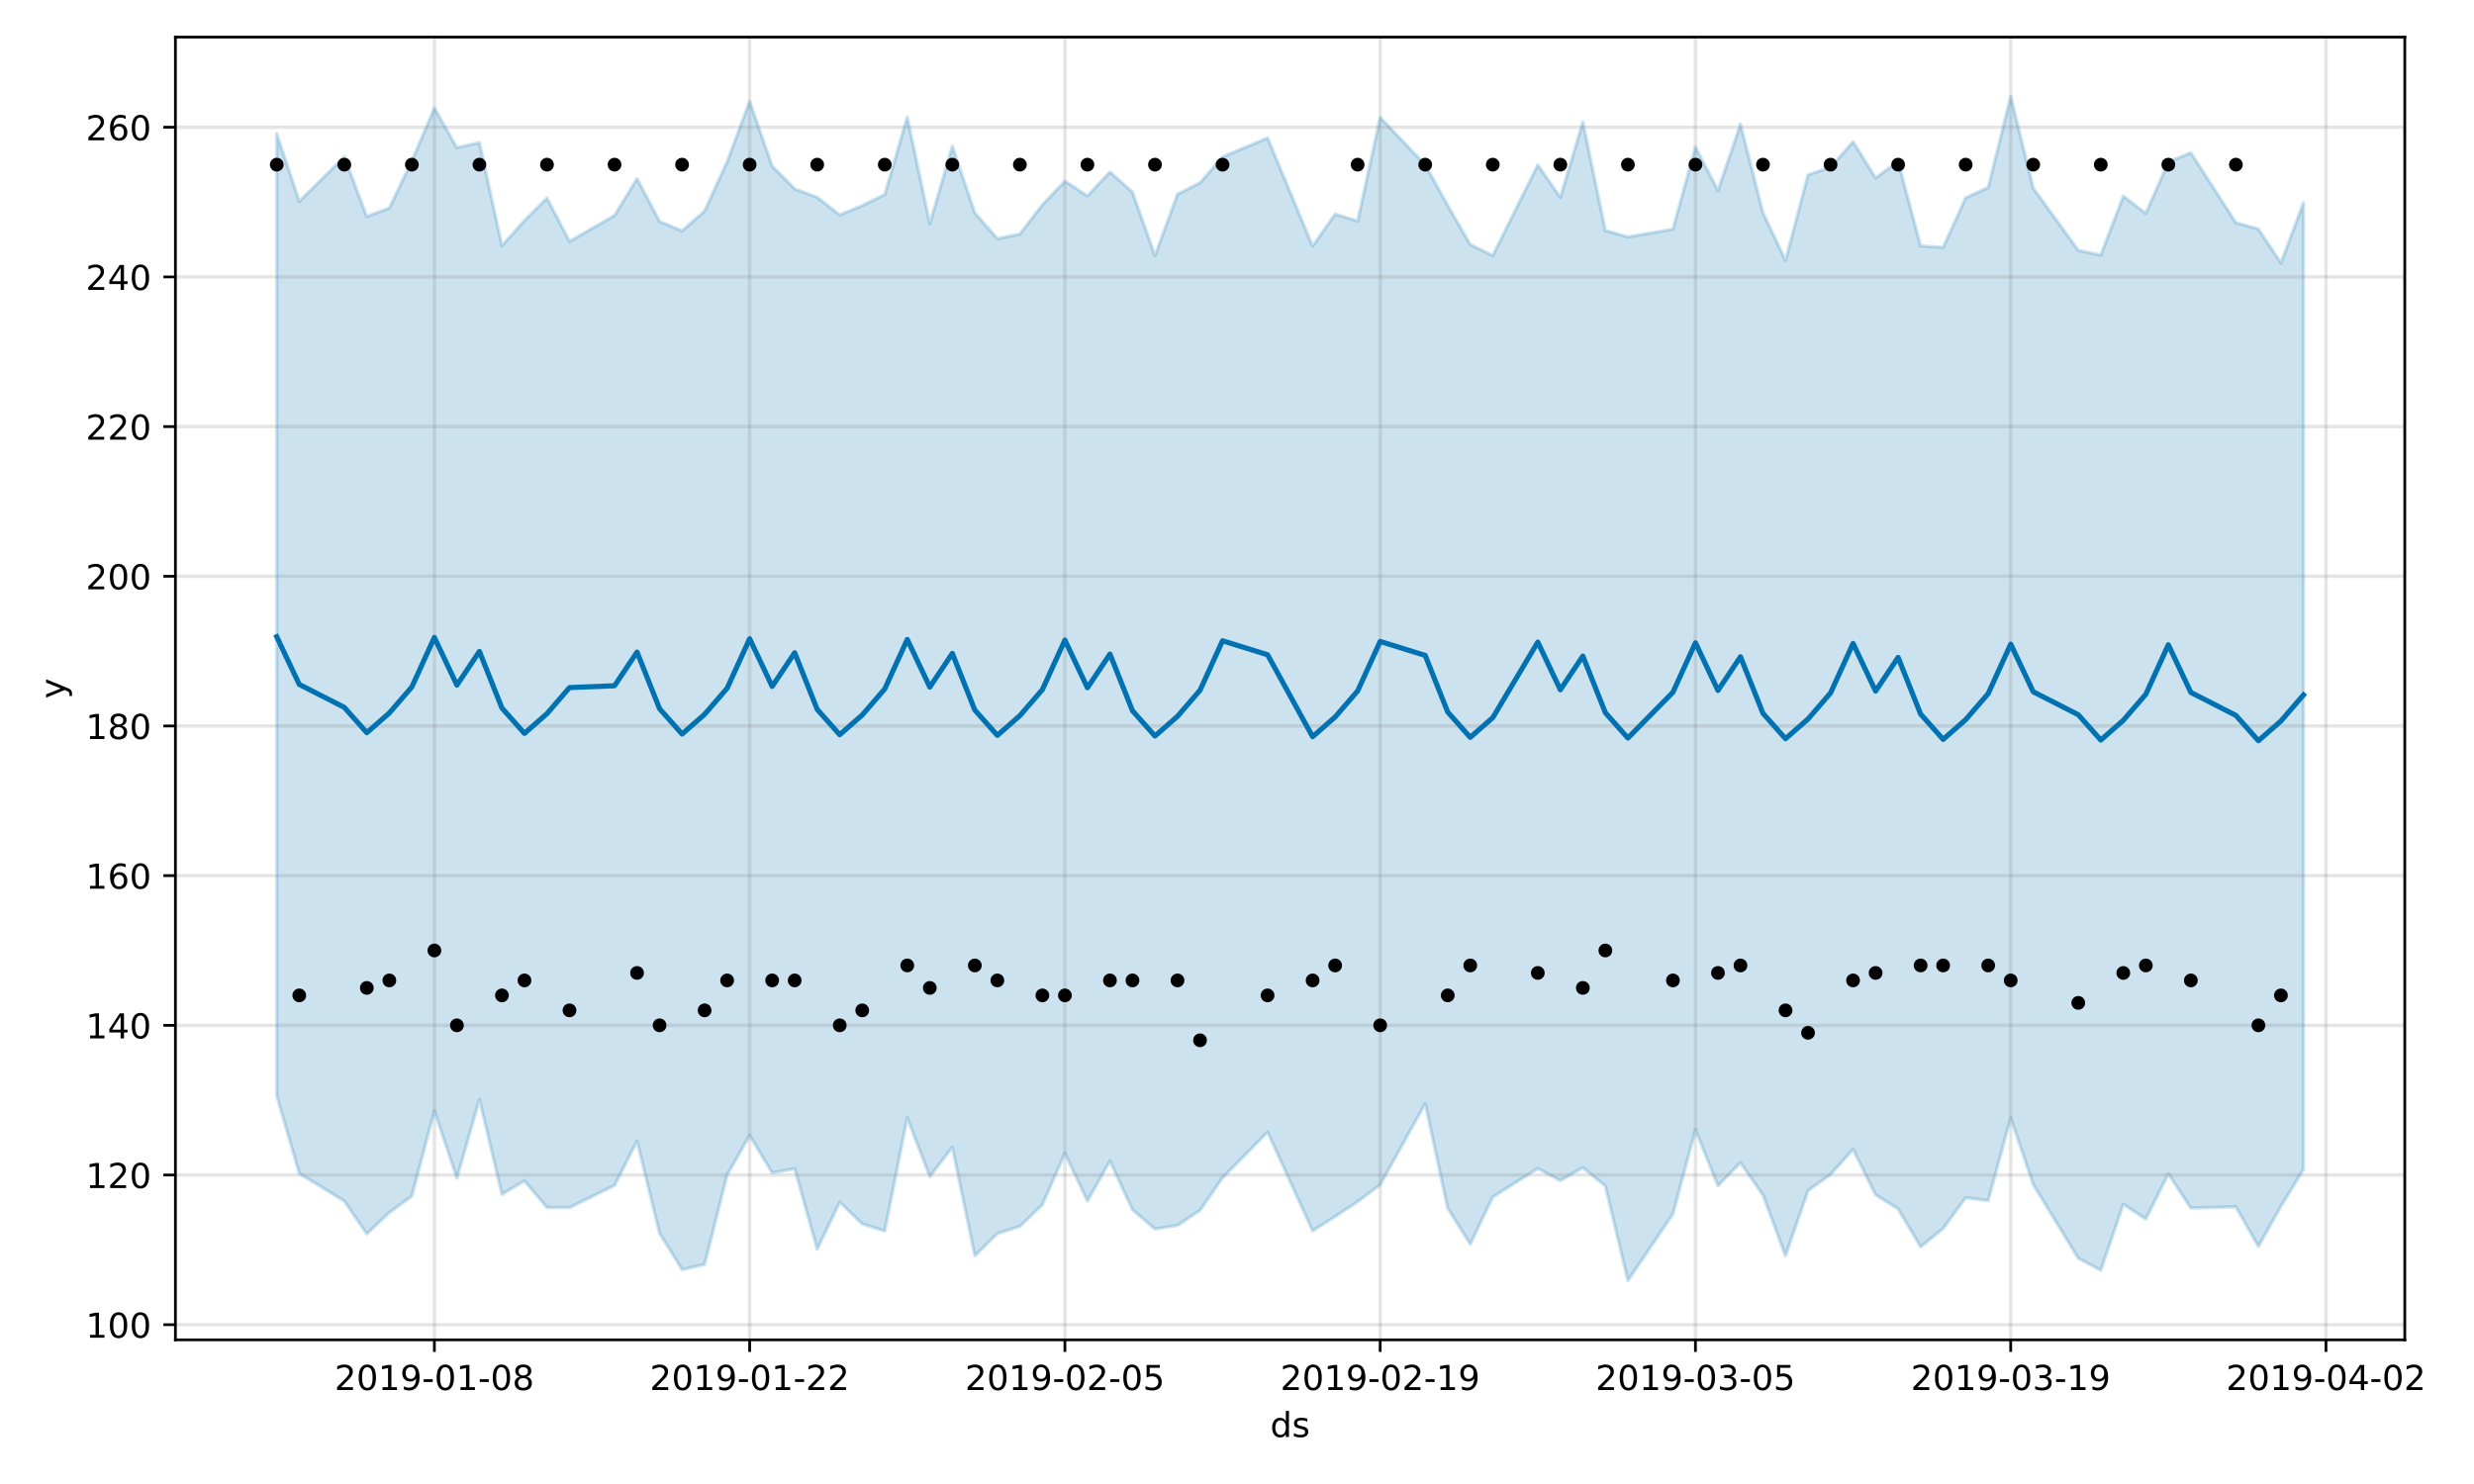 <?xml version="1.0" encoding="utf-8" standalone="no"?>
<!DOCTYPE svg PUBLIC "-//W3C//DTD SVG 1.1//EN"
  "http://www.w3.org/Graphics/SVG/1.1/DTD/svg11.dtd">
<!-- Created with matplotlib (https://matplotlib.org/) -->
<svg height="432pt" version="1.1" viewBox="0 0 720 432" width="720pt" xmlns="http://www.w3.org/2000/svg" xmlns:xlink="http://www.w3.org/1999/xlink">
 <defs>
  <style type="text/css">
*{stroke-linecap:butt;stroke-linejoin:round;}
  </style>
 </defs>
 <g id="figure_1">
  <g id="patch_1">
   <path d="M 0 432 
L 720 432 
L 720 0 
L 0 0 
z
" style="fill:#ffffff;"/>
  </g>
  <g id="axes_1">
   <g id="patch_2">
    <path d="M 51.05 390.04 
L 699.857 390.04 
L 699.857 10.8 
L 51.05 10.8 
z
" style="fill:#ffffff;"/>
   </g>
   <g id="PolyCollection_1">
    <defs>
     <path d="M 80.541 -393.031 
L 80.541 -112.996 
L 87.095 -90.414 
L 100.202 -82.347 
L 106.756 -72.793 
L 113.309 -79.003 
L 119.863 -83.806 
L 126.417 -108.624 
L 132.97 -89.027 
L 139.524 -111.97 
L 146.077 -84.325 
L 152.631 -88.245 
L 159.185 -80.481 
L 165.738 -80.452 
L 178.845 -86.911 
L 185.399 -99.842 
L 191.953 -72.995 
L 198.506 -62.417 
L 205.06 -63.911 
L 211.613 -89.942 
L 218.167 -101.475 
L 224.721 -90.562 
L 231.274 -91.786 
L 237.828 -68.324 
L 244.381 -82.041 
L 250.935 -75.71 
L 257.489 -73.663 
L 264.042 -106.62 
L 270.596 -89.482 
L 277.15 -98.022 
L 283.703 -66.409 
L 290.257 -72.896 
L 296.81 -74.989 
L 303.364 -81.3 
L 309.918 -96.272 
L 316.471 -82.378 
L 323.025 -94.016 
L 329.578 -79.816 
L 336.132 -74.245 
L 342.686 -75.259 
L 349.239 -79.662 
L 355.793 -89.118 
L 368.9 -102.453 
L 382.007 -73.694 
L 388.561 -77.851 
L 395.114 -82.184 
L 401.668 -87.1 
L 414.775 -110.725 
L 421.329 -80.259 
L 427.883 -69.832 
L 434.436 -83.529 
L 447.543 -91.842 
L 454.097 -88.33 
L 460.651 -92.069 
L 467.204 -86.733 
L 473.758 -59.198 
L 486.865 -78.576 
L 493.419 -103.106 
L 499.972 -86.839 
L 506.526 -93.524 
L 513.079 -84.076 
L 519.633 -66.426 
L 526.187 -85.397 
L 532.74 -90.083 
L 539.294 -97.398 
L 545.847 -84.186 
L 552.401 -80.092 
L 558.955 -69.004 
L 565.508 -74.364 
L 572.062 -83.323 
L 578.616 -82.503 
L 585.169 -106.569 
L 591.723 -87.184 
L 604.83 -65.717 
L 611.384 -62.22 
L 617.937 -81.444 
L 624.491 -77.128 
L 631.044 -90.275 
L 637.598 -80.321 
L 650.705 -80.662 
L 657.259 -69.152 
L 663.812 -80.847 
L 670.366 -91.546 
L 670.366 -372.985 
L 670.366 -372.985 
L 663.812 -355.442 
L 657.259 -365.333 
L 650.705 -367.162 
L 637.598 -387.531 
L 631.044 -384.836 
L 624.491 -369.896 
L 617.937 -374.91 
L 611.384 -357.739 
L 604.83 -359.141 
L 591.723 -377.252 
L 585.169 -403.962 
L 578.616 -377.412 
L 572.062 -374.412 
L 565.508 -359.986 
L 558.955 -360.425 
L 552.401 -385.003 
L 545.847 -380.218 
L 539.294 -390.752 
L 532.74 -383.26 
L 526.187 -381.119 
L 519.633 -356.186 
L 513.079 -370.069 
L 506.526 -395.818 
L 499.972 -376.552 
L 493.419 -389.192 
L 486.865 -365.293 
L 473.758 -363.027 
L 467.204 -364.928 
L 460.651 -396.491 
L 454.097 -374.532 
L 447.543 -384.011 
L 434.436 -357.605 
L 427.883 -360.825 
L 421.329 -372.202 
L 414.775 -384.045 
L 401.668 -397.806 
L 395.114 -367.654 
L 388.561 -369.676 
L 382.007 -360.357 
L 368.9 -391.854 
L 355.793 -386.323 
L 349.239 -378.793 
L 342.686 -375.455 
L 336.132 -357.601 
L 329.578 -376.056 
L 323.025 -381.943 
L 316.471 -374.975 
L 309.918 -379.261 
L 303.364 -372.405 
L 296.81 -363.875 
L 290.257 -362.541 
L 283.703 -370.037 
L 277.15 -389.393 
L 270.596 -366.94 
L 264.042 -397.931 
L 257.489 -375.388 
L 250.935 -372.156 
L 244.381 -369.425 
L 237.828 -374.568 
L 231.274 -377.027 
L 224.721 -383.659 
L 218.167 -402.457 
L 211.613 -384.92 
L 205.06 -370.587 
L 198.506 -364.803 
L 191.953 -367.537 
L 185.399 -379.992 
L 178.845 -369.275 
L 165.738 -361.738 
L 159.185 -374.35 
L 152.631 -367.805 
L 146.077 -360.451 
L 139.524 -390.489 
L 132.97 -389.014 
L 126.417 -400.555 
L 119.863 -385.164 
L 113.309 -371.452 
L 106.756 -368.957 
L 100.202 -386.352 
L 87.095 -373.38 
L 80.541 -393.031 
z
" id="mc0c5f2b13e" style="stroke:#0072b2;stroke-opacity:0.2;"/>
    </defs>
    <g clip-path="url(#p1624e33a22)">
     <use style="fill:#0072b2;fill-opacity:0.2;stroke:#0072b2;stroke-opacity:0.2;" x="0" xlink:href="#mc0c5f2b13e" y="432"/>
    </g>
   </g>
   <g id="matplotlib.axis_1">
    <g id="xtick_1">
     <g id="line2d_1">
      <path clip-path="url(#p1624e33a22)" d="M 126.417 390.04 
L 126.417 10.8 
" style="fill:none;stroke:#808080;stroke-linecap:square;stroke-opacity:0.2;"/>
     </g>
     <g id="line2d_2">
      <defs>
       <path d="M 0 0 
L 0 3.5 
" id="m51bd5bab0f" style="stroke:#000000;stroke-width:0.8;"/>
      </defs>
      <g>
       <use style="stroke:#000000;stroke-width:0.8;" x="126.417" xlink:href="#m51bd5bab0f" y="390.04"/>
      </g>
     </g>
     <g id="text_1">
      <!-- 2019-01-08 -->
      <defs>
       <path d="M 19.188 8.297 
L 53.609 8.297 
L 53.609 0 
L 7.328 0 
L 7.328 8.297 
Q 12.938 14.109 22.625 23.891 
Q 32.328 33.688 34.812 36.531 
Q 39.547 41.844 41.422 45.531 
Q 43.312 49.219 43.312 52.781 
Q 43.312 58.594 39.234 62.25 
Q 35.156 65.922 28.609 65.922 
Q 23.969 65.922 18.812 64.312 
Q 13.672 62.703 7.812 59.422 
L 7.812 69.391 
Q 13.766 71.781 18.938 73 
Q 24.125 74.219 28.422 74.219 
Q 39.75 74.219 46.484 68.547 
Q 53.219 62.891 53.219 53.422 
Q 53.219 48.922 51.531 44.891 
Q 49.859 40.875 45.406 35.406 
Q 44.188 33.984 37.641 27.219 
Q 31.109 20.453 19.188 8.297 
z
" id="DejaVuSans-50"/>
       <path d="M 31.781 66.406 
Q 24.172 66.406 20.328 58.906 
Q 16.5 51.422 16.5 36.375 
Q 16.5 21.391 20.328 13.891 
Q 24.172 6.391 31.781 6.391 
Q 39.453 6.391 43.281 13.891 
Q 47.125 21.391 47.125 36.375 
Q 47.125 51.422 43.281 58.906 
Q 39.453 66.406 31.781 66.406 
z
M 31.781 74.219 
Q 44.047 74.219 50.516 64.516 
Q 56.984 54.828 56.984 36.375 
Q 56.984 17.969 50.516 8.266 
Q 44.047 -1.422 31.781 -1.422 
Q 19.531 -1.422 13.062 8.266 
Q 6.594 17.969 6.594 36.375 
Q 6.594 54.828 13.062 64.516 
Q 19.531 74.219 31.781 74.219 
z
" id="DejaVuSans-48"/>
       <path d="M 12.406 8.297 
L 28.516 8.297 
L 28.516 63.922 
L 10.984 60.406 
L 10.984 69.391 
L 28.422 72.906 
L 38.281 72.906 
L 38.281 8.297 
L 54.391 8.297 
L 54.391 0 
L 12.406 0 
z
" id="DejaVuSans-49"/>
       <path d="M 10.984 1.516 
L 10.984 10.5 
Q 14.703 8.734 18.5 7.812 
Q 22.312 6.891 25.984 6.891 
Q 35.75 6.891 40.891 13.453 
Q 46.047 20.016 46.781 33.406 
Q 43.953 29.203 39.594 26.953 
Q 35.25 24.703 29.984 24.703 
Q 19.047 24.703 12.672 31.312 
Q 6.297 37.938 6.297 49.422 
Q 6.297 60.641 12.938 67.422 
Q 19.578 74.219 30.609 74.219 
Q 43.266 74.219 49.922 64.516 
Q 56.594 54.828 56.594 36.375 
Q 56.594 19.141 48.406 8.859 
Q 40.234 -1.422 26.422 -1.422 
Q 22.703 -1.422 18.891 -0.688 
Q 15.094 0.047 10.984 1.516 
z
M 30.609 32.422 
Q 37.25 32.422 41.125 36.953 
Q 45.016 41.5 45.016 49.422 
Q 45.016 57.281 41.125 61.844 
Q 37.25 66.406 30.609 66.406 
Q 23.969 66.406 20.094 61.844 
Q 16.219 57.281 16.219 49.422 
Q 16.219 41.5 20.094 36.953 
Q 23.969 32.422 30.609 32.422 
z
" id="DejaVuSans-57"/>
       <path d="M 4.891 31.391 
L 31.203 31.391 
L 31.203 23.391 
L 4.891 23.391 
z
" id="DejaVuSans-45"/>
       <path d="M 31.781 34.625 
Q 24.75 34.625 20.719 30.859 
Q 16.703 27.094 16.703 20.516 
Q 16.703 13.922 20.719 10.156 
Q 24.75 6.391 31.781 6.391 
Q 38.812 6.391 42.859 10.172 
Q 46.922 13.969 46.922 20.516 
Q 46.922 27.094 42.891 30.859 
Q 38.875 34.625 31.781 34.625 
z
M 21.922 38.812 
Q 15.578 40.375 12.031 44.719 
Q 8.5 49.078 8.5 55.328 
Q 8.5 64.062 14.719 69.141 
Q 20.953 74.219 31.781 74.219 
Q 42.672 74.219 48.875 69.141 
Q 55.078 64.062 55.078 55.328 
Q 55.078 49.078 51.531 44.719 
Q 48 40.375 41.703 38.812 
Q 48.828 37.156 52.797 32.312 
Q 56.781 27.484 56.781 20.516 
Q 56.781 9.906 50.312 4.234 
Q 43.844 -1.422 31.781 -1.422 
Q 19.734 -1.422 13.25 4.234 
Q 6.781 9.906 6.781 20.516 
Q 6.781 27.484 10.781 32.312 
Q 14.797 37.156 21.922 38.812 
z
M 18.312 54.391 
Q 18.312 48.734 21.844 45.562 
Q 25.391 42.391 31.781 42.391 
Q 38.141 42.391 41.719 45.562 
Q 45.312 48.734 45.312 54.391 
Q 45.312 60.062 41.719 63.234 
Q 38.141 66.406 31.781 66.406 
Q 25.391 66.406 21.844 63.234 
Q 18.312 60.062 18.312 54.391 
z
" id="DejaVuSans-56"/>
      </defs>
      <g transform="translate(97.359 404.638)scale(0.1 -0.1)">
       <use xlink:href="#DejaVuSans-50"/>
       <use x="63.623" xlink:href="#DejaVuSans-48"/>
       <use x="127.246" xlink:href="#DejaVuSans-49"/>
       <use x="190.869" xlink:href="#DejaVuSans-57"/>
       <use x="254.492" xlink:href="#DejaVuSans-45"/>
       <use x="290.576" xlink:href="#DejaVuSans-48"/>
       <use x="354.199" xlink:href="#DejaVuSans-49"/>
       <use x="417.822" xlink:href="#DejaVuSans-45"/>
       <use x="453.906" xlink:href="#DejaVuSans-48"/>
       <use x="517.529" xlink:href="#DejaVuSans-56"/>
      </g>
     </g>
    </g>
    <g id="xtick_2">
     <g id="line2d_3">
      <path clip-path="url(#p1624e33a22)" d="M 218.167 390.04 
L 218.167 10.8 
" style="fill:none;stroke:#808080;stroke-linecap:square;stroke-opacity:0.2;"/>
     </g>
     <g id="line2d_4">
      <g>
       <use style="stroke:#000000;stroke-width:0.8;" x="218.167" xlink:href="#m51bd5bab0f" y="390.04"/>
      </g>
     </g>
     <g id="text_2">
      <!-- 2019-01-22 -->
      <g transform="translate(189.109 404.638)scale(0.1 -0.1)">
       <use xlink:href="#DejaVuSans-50"/>
       <use x="63.623" xlink:href="#DejaVuSans-48"/>
       <use x="127.246" xlink:href="#DejaVuSans-49"/>
       <use x="190.869" xlink:href="#DejaVuSans-57"/>
       <use x="254.492" xlink:href="#DejaVuSans-45"/>
       <use x="290.576" xlink:href="#DejaVuSans-48"/>
       <use x="354.199" xlink:href="#DejaVuSans-49"/>
       <use x="417.822" xlink:href="#DejaVuSans-45"/>
       <use x="453.906" xlink:href="#DejaVuSans-50"/>
       <use x="517.529" xlink:href="#DejaVuSans-50"/>
      </g>
     </g>
    </g>
    <g id="xtick_3">
     <g id="line2d_5">
      <path clip-path="url(#p1624e33a22)" d="M 309.918 390.04 
L 309.918 10.8 
" style="fill:none;stroke:#808080;stroke-linecap:square;stroke-opacity:0.2;"/>
     </g>
     <g id="line2d_6">
      <g>
       <use style="stroke:#000000;stroke-width:0.8;" x="309.918" xlink:href="#m51bd5bab0f" y="390.04"/>
      </g>
     </g>
     <g id="text_3">
      <!-- 2019-02-05 -->
      <defs>
       <path d="M 10.797 72.906 
L 49.516 72.906 
L 49.516 64.594 
L 19.828 64.594 
L 19.828 46.734 
Q 21.969 47.469 24.109 47.828 
Q 26.266 48.188 28.422 48.188 
Q 40.625 48.188 47.75 41.5 
Q 54.891 34.812 54.891 23.391 
Q 54.891 11.625 47.562 5.094 
Q 40.234 -1.422 26.906 -1.422 
Q 22.312 -1.422 17.547 -0.641 
Q 12.797 0.141 7.719 1.703 
L 7.719 11.625 
Q 12.109 9.234 16.797 8.062 
Q 21.484 6.891 26.703 6.891 
Q 35.156 6.891 40.078 11.328 
Q 45.016 15.766 45.016 23.391 
Q 45.016 31 40.078 35.438 
Q 35.156 39.891 26.703 39.891 
Q 22.75 39.891 18.812 39.016 
Q 14.891 38.141 10.797 36.281 
z
" id="DejaVuSans-53"/>
      </defs>
      <g transform="translate(280.86 404.638)scale(0.1 -0.1)">
       <use xlink:href="#DejaVuSans-50"/>
       <use x="63.623" xlink:href="#DejaVuSans-48"/>
       <use x="127.246" xlink:href="#DejaVuSans-49"/>
       <use x="190.869" xlink:href="#DejaVuSans-57"/>
       <use x="254.492" xlink:href="#DejaVuSans-45"/>
       <use x="290.576" xlink:href="#DejaVuSans-48"/>
       <use x="354.199" xlink:href="#DejaVuSans-50"/>
       <use x="417.822" xlink:href="#DejaVuSans-45"/>
       <use x="453.906" xlink:href="#DejaVuSans-48"/>
       <use x="517.529" xlink:href="#DejaVuSans-53"/>
      </g>
     </g>
    </g>
    <g id="xtick_4">
     <g id="line2d_7">
      <path clip-path="url(#p1624e33a22)" d="M 401.668 390.04 
L 401.668 10.8 
" style="fill:none;stroke:#808080;stroke-linecap:square;stroke-opacity:0.2;"/>
     </g>
     <g id="line2d_8">
      <g>
       <use style="stroke:#000000;stroke-width:0.8;" x="401.668" xlink:href="#m51bd5bab0f" y="390.04"/>
      </g>
     </g>
     <g id="text_4">
      <!-- 2019-02-19 -->
      <g transform="translate(372.61 404.638)scale(0.1 -0.1)">
       <use xlink:href="#DejaVuSans-50"/>
       <use x="63.623" xlink:href="#DejaVuSans-48"/>
       <use x="127.246" xlink:href="#DejaVuSans-49"/>
       <use x="190.869" xlink:href="#DejaVuSans-57"/>
       <use x="254.492" xlink:href="#DejaVuSans-45"/>
       <use x="290.576" xlink:href="#DejaVuSans-48"/>
       <use x="354.199" xlink:href="#DejaVuSans-50"/>
       <use x="417.822" xlink:href="#DejaVuSans-45"/>
       <use x="453.906" xlink:href="#DejaVuSans-49"/>
       <use x="517.529" xlink:href="#DejaVuSans-57"/>
      </g>
     </g>
    </g>
    <g id="xtick_5">
     <g id="line2d_9">
      <path clip-path="url(#p1624e33a22)" d="M 493.419 390.04 
L 493.419 10.8 
" style="fill:none;stroke:#808080;stroke-linecap:square;stroke-opacity:0.2;"/>
     </g>
     <g id="line2d_10">
      <g>
       <use style="stroke:#000000;stroke-width:0.8;" x="493.419" xlink:href="#m51bd5bab0f" y="390.04"/>
      </g>
     </g>
     <g id="text_5">
      <!-- 2019-03-05 -->
      <defs>
       <path d="M 40.578 39.312 
Q 47.656 37.797 51.625 33 
Q 55.609 28.219 55.609 21.188 
Q 55.609 10.406 48.188 4.484 
Q 40.766 -1.422 27.094 -1.422 
Q 22.516 -1.422 17.656 -0.516 
Q 12.797 0.391 7.625 2.203 
L 7.625 11.719 
Q 11.719 9.328 16.594 8.109 
Q 21.484 6.891 26.812 6.891 
Q 36.078 6.891 40.938 10.547 
Q 45.797 14.203 45.797 21.188 
Q 45.797 27.641 41.281 31.266 
Q 36.766 34.906 28.719 34.906 
L 20.219 34.906 
L 20.219 43.016 
L 29.109 43.016 
Q 36.375 43.016 40.234 45.922 
Q 44.094 48.828 44.094 54.297 
Q 44.094 59.906 40.109 62.906 
Q 36.141 65.922 28.719 65.922 
Q 24.656 65.922 20.016 65.031 
Q 15.375 64.156 9.812 62.312 
L 9.812 71.094 
Q 15.438 72.656 20.344 73.438 
Q 25.25 74.219 29.594 74.219 
Q 40.828 74.219 47.359 69.109 
Q 53.906 64.016 53.906 55.328 
Q 53.906 49.266 50.438 45.094 
Q 46.969 40.922 40.578 39.312 
z
" id="DejaVuSans-51"/>
      </defs>
      <g transform="translate(464.361 404.638)scale(0.1 -0.1)">
       <use xlink:href="#DejaVuSans-50"/>
       <use x="63.623" xlink:href="#DejaVuSans-48"/>
       <use x="127.246" xlink:href="#DejaVuSans-49"/>
       <use x="190.869" xlink:href="#DejaVuSans-57"/>
       <use x="254.492" xlink:href="#DejaVuSans-45"/>
       <use x="290.576" xlink:href="#DejaVuSans-48"/>
       <use x="354.199" xlink:href="#DejaVuSans-51"/>
       <use x="417.822" xlink:href="#DejaVuSans-45"/>
       <use x="453.906" xlink:href="#DejaVuSans-48"/>
       <use x="517.529" xlink:href="#DejaVuSans-53"/>
      </g>
     </g>
    </g>
    <g id="xtick_6">
     <g id="line2d_11">
      <path clip-path="url(#p1624e33a22)" d="M 585.169 390.04 
L 585.169 10.8 
" style="fill:none;stroke:#808080;stroke-linecap:square;stroke-opacity:0.2;"/>
     </g>
     <g id="line2d_12">
      <g>
       <use style="stroke:#000000;stroke-width:0.8;" x="585.169" xlink:href="#m51bd5bab0f" y="390.04"/>
      </g>
     </g>
     <g id="text_6">
      <!-- 2019-03-19 -->
      <g transform="translate(556.111 404.638)scale(0.1 -0.1)">
       <use xlink:href="#DejaVuSans-50"/>
       <use x="63.623" xlink:href="#DejaVuSans-48"/>
       <use x="127.246" xlink:href="#DejaVuSans-49"/>
       <use x="190.869" xlink:href="#DejaVuSans-57"/>
       <use x="254.492" xlink:href="#DejaVuSans-45"/>
       <use x="290.576" xlink:href="#DejaVuSans-48"/>
       <use x="354.199" xlink:href="#DejaVuSans-51"/>
       <use x="417.822" xlink:href="#DejaVuSans-45"/>
       <use x="453.906" xlink:href="#DejaVuSans-49"/>
       <use x="517.529" xlink:href="#DejaVuSans-57"/>
      </g>
     </g>
    </g>
    <g id="xtick_7">
     <g id="line2d_13">
      <path clip-path="url(#p1624e33a22)" d="M 676.92 390.04 
L 676.92 10.8 
" style="fill:none;stroke:#808080;stroke-linecap:square;stroke-opacity:0.2;"/>
     </g>
     <g id="line2d_14">
      <g>
       <use style="stroke:#000000;stroke-width:0.8;" x="676.92" xlink:href="#m51bd5bab0f" y="390.04"/>
      </g>
     </g>
     <g id="text_7">
      <!-- 2019-04-02 -->
      <defs>
       <path d="M 37.797 64.312 
L 12.891 25.391 
L 37.797 25.391 
z
M 35.203 72.906 
L 47.609 72.906 
L 47.609 25.391 
L 58.016 25.391 
L 58.016 17.188 
L 47.609 17.188 
L 47.609 0 
L 37.797 0 
L 37.797 17.188 
L 4.891 17.188 
L 4.891 26.703 
z
" id="DejaVuSans-52"/>
      </defs>
      <g transform="translate(647.862 404.638)scale(0.1 -0.1)">
       <use xlink:href="#DejaVuSans-50"/>
       <use x="63.623" xlink:href="#DejaVuSans-48"/>
       <use x="127.246" xlink:href="#DejaVuSans-49"/>
       <use x="190.869" xlink:href="#DejaVuSans-57"/>
       <use x="254.492" xlink:href="#DejaVuSans-45"/>
       <use x="290.576" xlink:href="#DejaVuSans-48"/>
       <use x="354.199" xlink:href="#DejaVuSans-52"/>
       <use x="417.822" xlink:href="#DejaVuSans-45"/>
       <use x="453.906" xlink:href="#DejaVuSans-48"/>
       <use x="517.529" xlink:href="#DejaVuSans-50"/>
      </g>
     </g>
    </g>
    <g id="text_8">
     <!-- ds -->
     <defs>
      <path d="M 45.406 46.391 
L 45.406 75.984 
L 54.391 75.984 
L 54.391 0 
L 45.406 0 
L 45.406 8.203 
Q 42.578 3.328 38.25 0.953 
Q 33.938 -1.422 27.875 -1.422 
Q 17.969 -1.422 11.734 6.484 
Q 5.516 14.406 5.516 27.297 
Q 5.516 40.188 11.734 48.094 
Q 17.969 56 27.875 56 
Q 33.938 56 38.25 53.625 
Q 42.578 51.266 45.406 46.391 
z
M 14.797 27.297 
Q 14.797 17.391 18.875 11.75 
Q 22.953 6.109 30.078 6.109 
Q 37.203 6.109 41.297 11.75 
Q 45.406 17.391 45.406 27.297 
Q 45.406 37.203 41.297 42.844 
Q 37.203 48.484 30.078 48.484 
Q 22.953 48.484 18.875 42.844 
Q 14.797 37.203 14.797 27.297 
z
" id="DejaVuSans-100"/>
      <path d="M 44.281 53.078 
L 44.281 44.578 
Q 40.484 46.531 36.375 47.5 
Q 32.281 48.484 27.875 48.484 
Q 21.188 48.484 17.844 46.438 
Q 14.5 44.391 14.5 40.281 
Q 14.5 37.156 16.891 35.375 
Q 19.281 33.594 26.516 31.984 
L 29.594 31.297 
Q 39.156 29.25 43.188 25.516 
Q 47.219 21.781 47.219 15.094 
Q 47.219 7.469 41.188 3.016 
Q 35.156 -1.422 24.609 -1.422 
Q 20.219 -1.422 15.453 -0.562 
Q 10.688 0.297 5.422 2 
L 5.422 11.281 
Q 10.406 8.688 15.234 7.391 
Q 20.062 6.109 24.812 6.109 
Q 31.156 6.109 34.562 8.281 
Q 37.984 10.453 37.984 14.406 
Q 37.984 18.062 35.516 20.016 
Q 33.062 21.969 24.703 23.781 
L 21.578 24.516 
Q 13.234 26.266 9.516 29.906 
Q 5.812 33.547 5.812 39.891 
Q 5.812 47.609 11.281 51.797 
Q 16.75 56 26.812 56 
Q 31.781 56 36.172 55.266 
Q 40.578 54.547 44.281 53.078 
z
" id="DejaVuSans-115"/>
     </defs>
     <g transform="translate(369.675 418.317)scale(0.1 -0.1)">
      <use xlink:href="#DejaVuSans-100"/>
      <use x="63.477" xlink:href="#DejaVuSans-115"/>
     </g>
    </g>
   </g>
   <g id="matplotlib.axis_2">
    <g id="ytick_1">
     <g id="line2d_15">
      <path clip-path="url(#p1624e33a22)" d="M 51.05 385.624 
L 699.857 385.624 
" style="fill:none;stroke:#808080;stroke-linecap:square;stroke-opacity:0.2;"/>
     </g>
     <g id="line2d_16">
      <defs>
       <path d="M 0 0 
L -3.5 0 
" id="m60bc1837a2" style="stroke:#000000;stroke-width:0.8;"/>
      </defs>
      <g>
       <use style="stroke:#000000;stroke-width:0.8;" x="51.05" xlink:href="#m60bc1837a2" y="385.624"/>
      </g>
     </g>
     <g id="text_9">
      <!-- 100 -->
      <g transform="translate(24.962 389.423)scale(0.1 -0.1)">
       <use xlink:href="#DejaVuSans-49"/>
       <use x="63.623" xlink:href="#DejaVuSans-48"/>
       <use x="127.246" xlink:href="#DejaVuSans-48"/>
      </g>
     </g>
    </g>
    <g id="ytick_2">
     <g id="line2d_17">
      <path clip-path="url(#p1624e33a22)" d="M 51.05 342.051 
L 699.857 342.051 
" style="fill:none;stroke:#808080;stroke-linecap:square;stroke-opacity:0.2;"/>
     </g>
     <g id="line2d_18">
      <g>
       <use style="stroke:#000000;stroke-width:0.8;" x="51.05" xlink:href="#m60bc1837a2" y="342.051"/>
      </g>
     </g>
     <g id="text_10">
      <!-- 120 -->
      <g transform="translate(24.962 345.85)scale(0.1 -0.1)">
       <use xlink:href="#DejaVuSans-49"/>
       <use x="63.623" xlink:href="#DejaVuSans-50"/>
       <use x="127.246" xlink:href="#DejaVuSans-48"/>
      </g>
     </g>
    </g>
    <g id="ytick_3">
     <g id="line2d_19">
      <path clip-path="url(#p1624e33a22)" d="M 51.05 298.477 
L 699.857 298.477 
" style="fill:none;stroke:#808080;stroke-linecap:square;stroke-opacity:0.2;"/>
     </g>
     <g id="line2d_20">
      <g>
       <use style="stroke:#000000;stroke-width:0.8;" x="51.05" xlink:href="#m60bc1837a2" y="298.477"/>
      </g>
     </g>
     <g id="text_11">
      <!-- 140 -->
      <g transform="translate(24.962 302.277)scale(0.1 -0.1)">
       <use xlink:href="#DejaVuSans-49"/>
       <use x="63.623" xlink:href="#DejaVuSans-52"/>
       <use x="127.246" xlink:href="#DejaVuSans-48"/>
      </g>
     </g>
    </g>
    <g id="ytick_4">
     <g id="line2d_21">
      <path clip-path="url(#p1624e33a22)" d="M 51.05 254.904 
L 699.857 254.904 
" style="fill:none;stroke:#808080;stroke-linecap:square;stroke-opacity:0.2;"/>
     </g>
     <g id="line2d_22">
      <g>
       <use style="stroke:#000000;stroke-width:0.8;" x="51.05" xlink:href="#m60bc1837a2" y="254.904"/>
      </g>
     </g>
     <g id="text_12">
      <!-- 160 -->
      <defs>
       <path d="M 33.016 40.375 
Q 26.375 40.375 22.484 35.828 
Q 18.609 31.297 18.609 23.391 
Q 18.609 15.531 22.484 10.953 
Q 26.375 6.391 33.016 6.391 
Q 39.656 6.391 43.531 10.953 
Q 47.406 15.531 47.406 23.391 
Q 47.406 31.297 43.531 35.828 
Q 39.656 40.375 33.016 40.375 
z
M 52.594 71.297 
L 52.594 62.312 
Q 48.875 64.062 45.094 64.984 
Q 41.312 65.922 37.594 65.922 
Q 27.828 65.922 22.672 59.328 
Q 17.531 52.734 16.797 39.406 
Q 19.672 43.656 24.016 45.922 
Q 28.375 48.188 33.594 48.188 
Q 44.578 48.188 50.953 41.516 
Q 57.328 34.859 57.328 23.391 
Q 57.328 12.156 50.688 5.359 
Q 44.047 -1.422 33.016 -1.422 
Q 20.359 -1.422 13.672 8.266 
Q 6.984 17.969 6.984 36.375 
Q 6.984 53.656 15.188 63.938 
Q 23.391 74.219 37.203 74.219 
Q 40.922 74.219 44.703 73.484 
Q 48.484 72.75 52.594 71.297 
z
" id="DejaVuSans-54"/>
      </defs>
      <g transform="translate(24.962 258.703)scale(0.1 -0.1)">
       <use xlink:href="#DejaVuSans-49"/>
       <use x="63.623" xlink:href="#DejaVuSans-54"/>
       <use x="127.246" xlink:href="#DejaVuSans-48"/>
      </g>
     </g>
    </g>
    <g id="ytick_5">
     <g id="line2d_23">
      <path clip-path="url(#p1624e33a22)" d="M 51.05 211.331 
L 699.857 211.331 
" style="fill:none;stroke:#808080;stroke-linecap:square;stroke-opacity:0.2;"/>
     </g>
     <g id="line2d_24">
      <g>
       <use style="stroke:#000000;stroke-width:0.8;" x="51.05" xlink:href="#m60bc1837a2" y="211.331"/>
      </g>
     </g>
     <g id="text_13">
      <!-- 180 -->
      <g transform="translate(24.962 215.13)scale(0.1 -0.1)">
       <use xlink:href="#DejaVuSans-49"/>
       <use x="63.623" xlink:href="#DejaVuSans-56"/>
       <use x="127.246" xlink:href="#DejaVuSans-48"/>
      </g>
     </g>
    </g>
    <g id="ytick_6">
     <g id="line2d_25">
      <path clip-path="url(#p1624e33a22)" d="M 51.05 167.758 
L 699.857 167.758 
" style="fill:none;stroke:#808080;stroke-linecap:square;stroke-opacity:0.2;"/>
     </g>
     <g id="line2d_26">
      <g>
       <use style="stroke:#000000;stroke-width:0.8;" x="51.05" xlink:href="#m60bc1837a2" y="167.758"/>
      </g>
     </g>
     <g id="text_14">
      <!-- 200 -->
      <g transform="translate(24.962 171.557)scale(0.1 -0.1)">
       <use xlink:href="#DejaVuSans-50"/>
       <use x="63.623" xlink:href="#DejaVuSans-48"/>
       <use x="127.246" xlink:href="#DejaVuSans-48"/>
      </g>
     </g>
    </g>
    <g id="ytick_7">
     <g id="line2d_27">
      <path clip-path="url(#p1624e33a22)" d="M 51.05 124.184 
L 699.857 124.184 
" style="fill:none;stroke:#808080;stroke-linecap:square;stroke-opacity:0.2;"/>
     </g>
     <g id="line2d_28">
      <g>
       <use style="stroke:#000000;stroke-width:0.8;" x="51.05" xlink:href="#m60bc1837a2" y="124.184"/>
      </g>
     </g>
     <g id="text_15">
      <!-- 220 -->
      <g transform="translate(24.962 127.983)scale(0.1 -0.1)">
       <use xlink:href="#DejaVuSans-50"/>
       <use x="63.623" xlink:href="#DejaVuSans-50"/>
       <use x="127.246" xlink:href="#DejaVuSans-48"/>
      </g>
     </g>
    </g>
    <g id="ytick_8">
     <g id="line2d_29">
      <path clip-path="url(#p1624e33a22)" d="M 51.05 80.611 
L 699.857 80.611 
" style="fill:none;stroke:#808080;stroke-linecap:square;stroke-opacity:0.2;"/>
     </g>
     <g id="line2d_30">
      <g>
       <use style="stroke:#000000;stroke-width:0.8;" x="51.05" xlink:href="#m60bc1837a2" y="80.611"/>
      </g>
     </g>
     <g id="text_16">
      <!-- 240 -->
      <g transform="translate(24.962 84.41)scale(0.1 -0.1)">
       <use xlink:href="#DejaVuSans-50"/>
       <use x="63.623" xlink:href="#DejaVuSans-52"/>
       <use x="127.246" xlink:href="#DejaVuSans-48"/>
      </g>
     </g>
    </g>
    <g id="ytick_9">
     <g id="line2d_31">
      <path clip-path="url(#p1624e33a22)" d="M 51.05 37.038 
L 699.857 37.038 
" style="fill:none;stroke:#808080;stroke-linecap:square;stroke-opacity:0.2;"/>
     </g>
     <g id="line2d_32">
      <g>
       <use style="stroke:#000000;stroke-width:0.8;" x="51.05" xlink:href="#m60bc1837a2" y="37.038"/>
      </g>
     </g>
     <g id="text_17">
      <!-- 260 -->
      <g transform="translate(24.962 40.837)scale(0.1 -0.1)">
       <use xlink:href="#DejaVuSans-50"/>
       <use x="63.623" xlink:href="#DejaVuSans-54"/>
       <use x="127.246" xlink:href="#DejaVuSans-48"/>
      </g>
     </g>
    </g>
    <g id="text_18">
     <!-- y -->
     <defs>
      <path d="M 32.172 -5.078 
Q 28.375 -14.844 24.75 -17.812 
Q 21.141 -20.797 15.094 -20.797 
L 7.906 -20.797 
L 7.906 -13.281 
L 13.188 -13.281 
Q 16.891 -13.281 18.938 -11.516 
Q 21 -9.766 23.484 -3.219 
L 25.094 0.875 
L 2.984 54.688 
L 12.5 54.688 
L 29.594 11.922 
L 46.688 54.688 
L 56.203 54.688 
z
" id="DejaVuSans-121"/>
     </defs>
     <g transform="translate(18.883 203.379)rotate(-90)scale(0.1 -0.1)">
      <use xlink:href="#DejaVuSans-121"/>
     </g>
    </g>
   </g>
   <g id="line2d_33">
    <defs>
     <path d="M 0 1.5 
C 0.398 1.5 0.779 1.342 1.061 1.061 
C 1.342 0.779 1.5 0.398 1.5 0 
C 1.5 -0.398 1.342 -0.779 1.061 -1.061 
C 0.779 -1.342 0.398 -1.5 0 -1.5 
C -0.398 -1.5 -0.779 -1.342 -1.061 -1.061 
C -1.342 -0.779 -1.5 -0.398 -1.5 0 
C -1.5 0.398 -1.342 0.779 -1.061 1.061 
C -0.779 1.342 -0.398 1.5 0 1.5 
z
" id="ma04cd15244" style="stroke:#000000;"/>
    </defs>
    <g clip-path="url(#p1624e33a22)">
     <use style="stroke:#000000;" x="80.541" xlink:href="#ma04cd15244" y="47.931"/>
     <use style="stroke:#000000;" x="87.095" xlink:href="#ma04cd15244" y="289.763"/>
     <use style="stroke:#000000;" x="100.202" xlink:href="#ma04cd15244" y="47.931"/>
     <use style="stroke:#000000;" x="106.756" xlink:href="#ma04cd15244" y="287.584"/>
     <use style="stroke:#000000;" x="113.309" xlink:href="#ma04cd15244" y="285.405"/>
     <use style="stroke:#000000;" x="119.863" xlink:href="#ma04cd15244" y="47.931"/>
     <use style="stroke:#000000;" x="126.417" xlink:href="#ma04cd15244" y="276.691"/>
     <use style="stroke:#000000;" x="132.97" xlink:href="#ma04cd15244" y="298.477"/>
     <use style="stroke:#000000;" x="139.524" xlink:href="#ma04cd15244" y="47.931"/>
     <use style="stroke:#000000;" x="146.077" xlink:href="#ma04cd15244" y="289.763"/>
     <use style="stroke:#000000;" x="152.631" xlink:href="#ma04cd15244" y="285.405"/>
     <use style="stroke:#000000;" x="159.185" xlink:href="#ma04cd15244" y="47.931"/>
     <use style="stroke:#000000;" x="165.738" xlink:href="#ma04cd15244" y="294.12"/>
     <use style="stroke:#000000;" x="178.845" xlink:href="#ma04cd15244" y="47.931"/>
     <use style="stroke:#000000;" x="185.399" xlink:href="#ma04cd15244" y="283.227"/>
     <use style="stroke:#000000;" x="191.953" xlink:href="#ma04cd15244" y="298.477"/>
     <use style="stroke:#000000;" x="198.506" xlink:href="#ma04cd15244" y="47.931"/>
     <use style="stroke:#000000;" x="205.06" xlink:href="#ma04cd15244" y="294.12"/>
     <use style="stroke:#000000;" x="211.613" xlink:href="#ma04cd15244" y="285.405"/>
     <use style="stroke:#000000;" x="218.167" xlink:href="#ma04cd15244" y="47.931"/>
     <use style="stroke:#000000;" x="224.721" xlink:href="#ma04cd15244" y="285.405"/>
     <use style="stroke:#000000;" x="231.274" xlink:href="#ma04cd15244" y="285.405"/>
     <use style="stroke:#000000;" x="237.828" xlink:href="#ma04cd15244" y="47.931"/>
     <use style="stroke:#000000;" x="244.381" xlink:href="#ma04cd15244" y="298.477"/>
     <use style="stroke:#000000;" x="250.935" xlink:href="#ma04cd15244" y="294.12"/>
     <use style="stroke:#000000;" x="257.489" xlink:href="#ma04cd15244" y="47.931"/>
     <use style="stroke:#000000;" x="264.042" xlink:href="#ma04cd15244" y="281.048"/>
     <use style="stroke:#000000;" x="270.596" xlink:href="#ma04cd15244" y="287.584"/>
     <use style="stroke:#000000;" x="277.15" xlink:href="#ma04cd15244" y="47.931"/>
     <use style="stroke:#000000;" x="283.703" xlink:href="#ma04cd15244" y="281.048"/>
     <use style="stroke:#000000;" x="290.257" xlink:href="#ma04cd15244" y="285.405"/>
     <use style="stroke:#000000;" x="296.81" xlink:href="#ma04cd15244" y="47.931"/>
     <use style="stroke:#000000;" x="303.364" xlink:href="#ma04cd15244" y="289.763"/>
     <use style="stroke:#000000;" x="309.918" xlink:href="#ma04cd15244" y="289.763"/>
     <use style="stroke:#000000;" x="316.471" xlink:href="#ma04cd15244" y="47.931"/>
     <use style="stroke:#000000;" x="323.025" xlink:href="#ma04cd15244" y="285.405"/>
     <use style="stroke:#000000;" x="329.578" xlink:href="#ma04cd15244" y="285.405"/>
     <use style="stroke:#000000;" x="336.132" xlink:href="#ma04cd15244" y="47.931"/>
     <use style="stroke:#000000;" x="342.686" xlink:href="#ma04cd15244" y="285.405"/>
     <use style="stroke:#000000;" x="349.239" xlink:href="#ma04cd15244" y="302.835"/>
     <use style="stroke:#000000;" x="355.793" xlink:href="#ma04cd15244" y="47.931"/>
     <use style="stroke:#000000;" x="368.9" xlink:href="#ma04cd15244" y="289.763"/>
     <use style="stroke:#000000;" x="382.007" xlink:href="#ma04cd15244" y="285.405"/>
     <use style="stroke:#000000;" x="388.561" xlink:href="#ma04cd15244" y="281.048"/>
     <use style="stroke:#000000;" x="395.114" xlink:href="#ma04cd15244" y="47.931"/>
     <use style="stroke:#000000;" x="401.668" xlink:href="#ma04cd15244" y="298.477"/>
     <use style="stroke:#000000;" x="414.775" xlink:href="#ma04cd15244" y="47.931"/>
     <use style="stroke:#000000;" x="421.329" xlink:href="#ma04cd15244" y="289.763"/>
     <use style="stroke:#000000;" x="427.883" xlink:href="#ma04cd15244" y="281.048"/>
     <use style="stroke:#000000;" x="434.436" xlink:href="#ma04cd15244" y="47.931"/>
     <use style="stroke:#000000;" x="447.543" xlink:href="#ma04cd15244" y="283.227"/>
     <use style="stroke:#000000;" x="454.097" xlink:href="#ma04cd15244" y="47.931"/>
     <use style="stroke:#000000;" x="460.651" xlink:href="#ma04cd15244" y="287.584"/>
     <use style="stroke:#000000;" x="467.204" xlink:href="#ma04cd15244" y="276.691"/>
     <use style="stroke:#000000;" x="473.758" xlink:href="#ma04cd15244" y="47.931"/>
     <use style="stroke:#000000;" x="486.865" xlink:href="#ma04cd15244" y="285.405"/>
     <use style="stroke:#000000;" x="493.419" xlink:href="#ma04cd15244" y="47.931"/>
     <use style="stroke:#000000;" x="499.972" xlink:href="#ma04cd15244" y="283.227"/>
     <use style="stroke:#000000;" x="506.526" xlink:href="#ma04cd15244" y="281.048"/>
     <use style="stroke:#000000;" x="513.079" xlink:href="#ma04cd15244" y="47.931"/>
     <use style="stroke:#000000;" x="519.633" xlink:href="#ma04cd15244" y="294.12"/>
     <use style="stroke:#000000;" x="526.187" xlink:href="#ma04cd15244" y="300.656"/>
     <use style="stroke:#000000;" x="532.74" xlink:href="#ma04cd15244" y="47.931"/>
     <use style="stroke:#000000;" x="539.294" xlink:href="#ma04cd15244" y="285.405"/>
     <use style="stroke:#000000;" x="545.847" xlink:href="#ma04cd15244" y="283.227"/>
     <use style="stroke:#000000;" x="552.401" xlink:href="#ma04cd15244" y="47.931"/>
     <use style="stroke:#000000;" x="558.955" xlink:href="#ma04cd15244" y="281.048"/>
     <use style="stroke:#000000;" x="565.508" xlink:href="#ma04cd15244" y="281.048"/>
     <use style="stroke:#000000;" x="572.062" xlink:href="#ma04cd15244" y="47.931"/>
     <use style="stroke:#000000;" x="578.616" xlink:href="#ma04cd15244" y="281.048"/>
     <use style="stroke:#000000;" x="585.169" xlink:href="#ma04cd15244" y="285.405"/>
     <use style="stroke:#000000;" x="591.723" xlink:href="#ma04cd15244" y="47.931"/>
     <use style="stroke:#000000;" x="604.83" xlink:href="#ma04cd15244" y="291.941"/>
     <use style="stroke:#000000;" x="611.384" xlink:href="#ma04cd15244" y="47.931"/>
     <use style="stroke:#000000;" x="617.937" xlink:href="#ma04cd15244" y="283.227"/>
     <use style="stroke:#000000;" x="624.491" xlink:href="#ma04cd15244" y="281.048"/>
     <use style="stroke:#000000;" x="631.044" xlink:href="#ma04cd15244" y="47.931"/>
     <use style="stroke:#000000;" x="637.598" xlink:href="#ma04cd15244" y="285.405"/>
     <use style="stroke:#000000;" x="650.705" xlink:href="#ma04cd15244" y="47.931"/>
     <use style="stroke:#000000;" x="657.259" xlink:href="#ma04cd15244" y="298.477"/>
     <use style="stroke:#000000;" x="663.812" xlink:href="#ma04cd15244" y="289.763"/>
    </g>
   </g>
   <g id="line2d_34">
    <path clip-path="url(#p1624e33a22)" d="M 80.541 185.366 
L 87.095 199.237 
L 100.202 205.922 
L 106.756 213.29 
L 113.309 207.553 
L 119.863 199.968 
L 126.417 185.561 
L 132.97 199.432 
L 139.524 189.629 
L 146.077 206.117 
L 152.631 213.484 
L 159.185 207.748 
L 165.738 200.162 
L 178.845 199.626 
L 185.399 189.824 
L 191.953 206.311 
L 198.506 213.679 
L 205.06 207.942 
L 211.613 200.357 
L 218.167 185.95 
L 224.721 199.821 
L 231.274 190.018 
L 237.828 206.506 
L 244.381 213.873 
L 250.935 208.137 
L 257.489 200.551 
L 264.042 186.144 
L 270.596 200.015 
L 277.15 190.213 
L 283.703 206.7 
L 290.257 214.068 
L 296.81 208.331 
L 303.364 200.746 
L 309.918 186.339 
L 316.471 200.21 
L 323.025 190.408 
L 329.578 206.895 
L 336.132 214.263 
L 342.686 208.526 
L 349.239 200.94 
L 355.793 186.533 
L 368.9 190.602 
L 382.007 214.457 
L 388.561 208.72 
L 395.114 201.135 
L 401.668 186.728 
L 414.775 190.797 
L 421.329 207.284 
L 427.883 214.652 
L 434.436 208.915 
L 447.543 186.922 
L 454.097 200.793 
L 460.651 190.991 
L 467.204 207.478 
L 473.758 214.846 
L 486.865 201.524 
L 493.419 187.117 
L 499.972 200.988 
L 506.526 191.186 
L 513.079 207.673 
L 519.633 215.041 
L 526.187 209.304 
L 532.74 201.718 
L 539.294 187.311 
L 545.847 201.182 
L 552.401 191.38 
L 558.955 207.867 
L 565.508 215.235 
L 572.062 209.498 
L 578.616 201.913 
L 585.169 187.506 
L 591.723 201.377 
L 604.83 208.062 
L 611.384 215.43 
L 617.937 209.693 
L 624.491 202.107 
L 631.044 187.7 
L 637.598 201.571 
L 650.705 208.256 
L 657.259 215.624 
L 663.812 209.887 
L 670.366 202.302 
" style="fill:none;stroke:#0072b2;stroke-linecap:square;stroke-width:1.5;"/>
   </g>
   <g id="patch_3">
    <path d="M 51.05 390.04 
L 51.05 10.8 
" style="fill:none;stroke:#000000;stroke-linecap:square;stroke-linejoin:miter;stroke-width:0.8;"/>
   </g>
   <g id="patch_4">
    <path d="M 699.857 390.04 
L 699.857 10.8 
" style="fill:none;stroke:#000000;stroke-linecap:square;stroke-linejoin:miter;stroke-width:0.8;"/>
   </g>
   <g id="patch_5">
    <path d="M 51.05 390.04 
L 699.857 390.04 
" style="fill:none;stroke:#000000;stroke-linecap:square;stroke-linejoin:miter;stroke-width:0.8;"/>
   </g>
   <g id="patch_6">
    <path d="M 51.05 10.8 
L 699.857 10.8 
" style="fill:none;stroke:#000000;stroke-linecap:square;stroke-linejoin:miter;stroke-width:0.8;"/>
   </g>
  </g>
 </g>
 <defs>
  <clipPath id="p1624e33a22">
   <rect height="379.24" width="648.807" x="51.05" y="10.8"/>
  </clipPath>
 </defs>
</svg>
